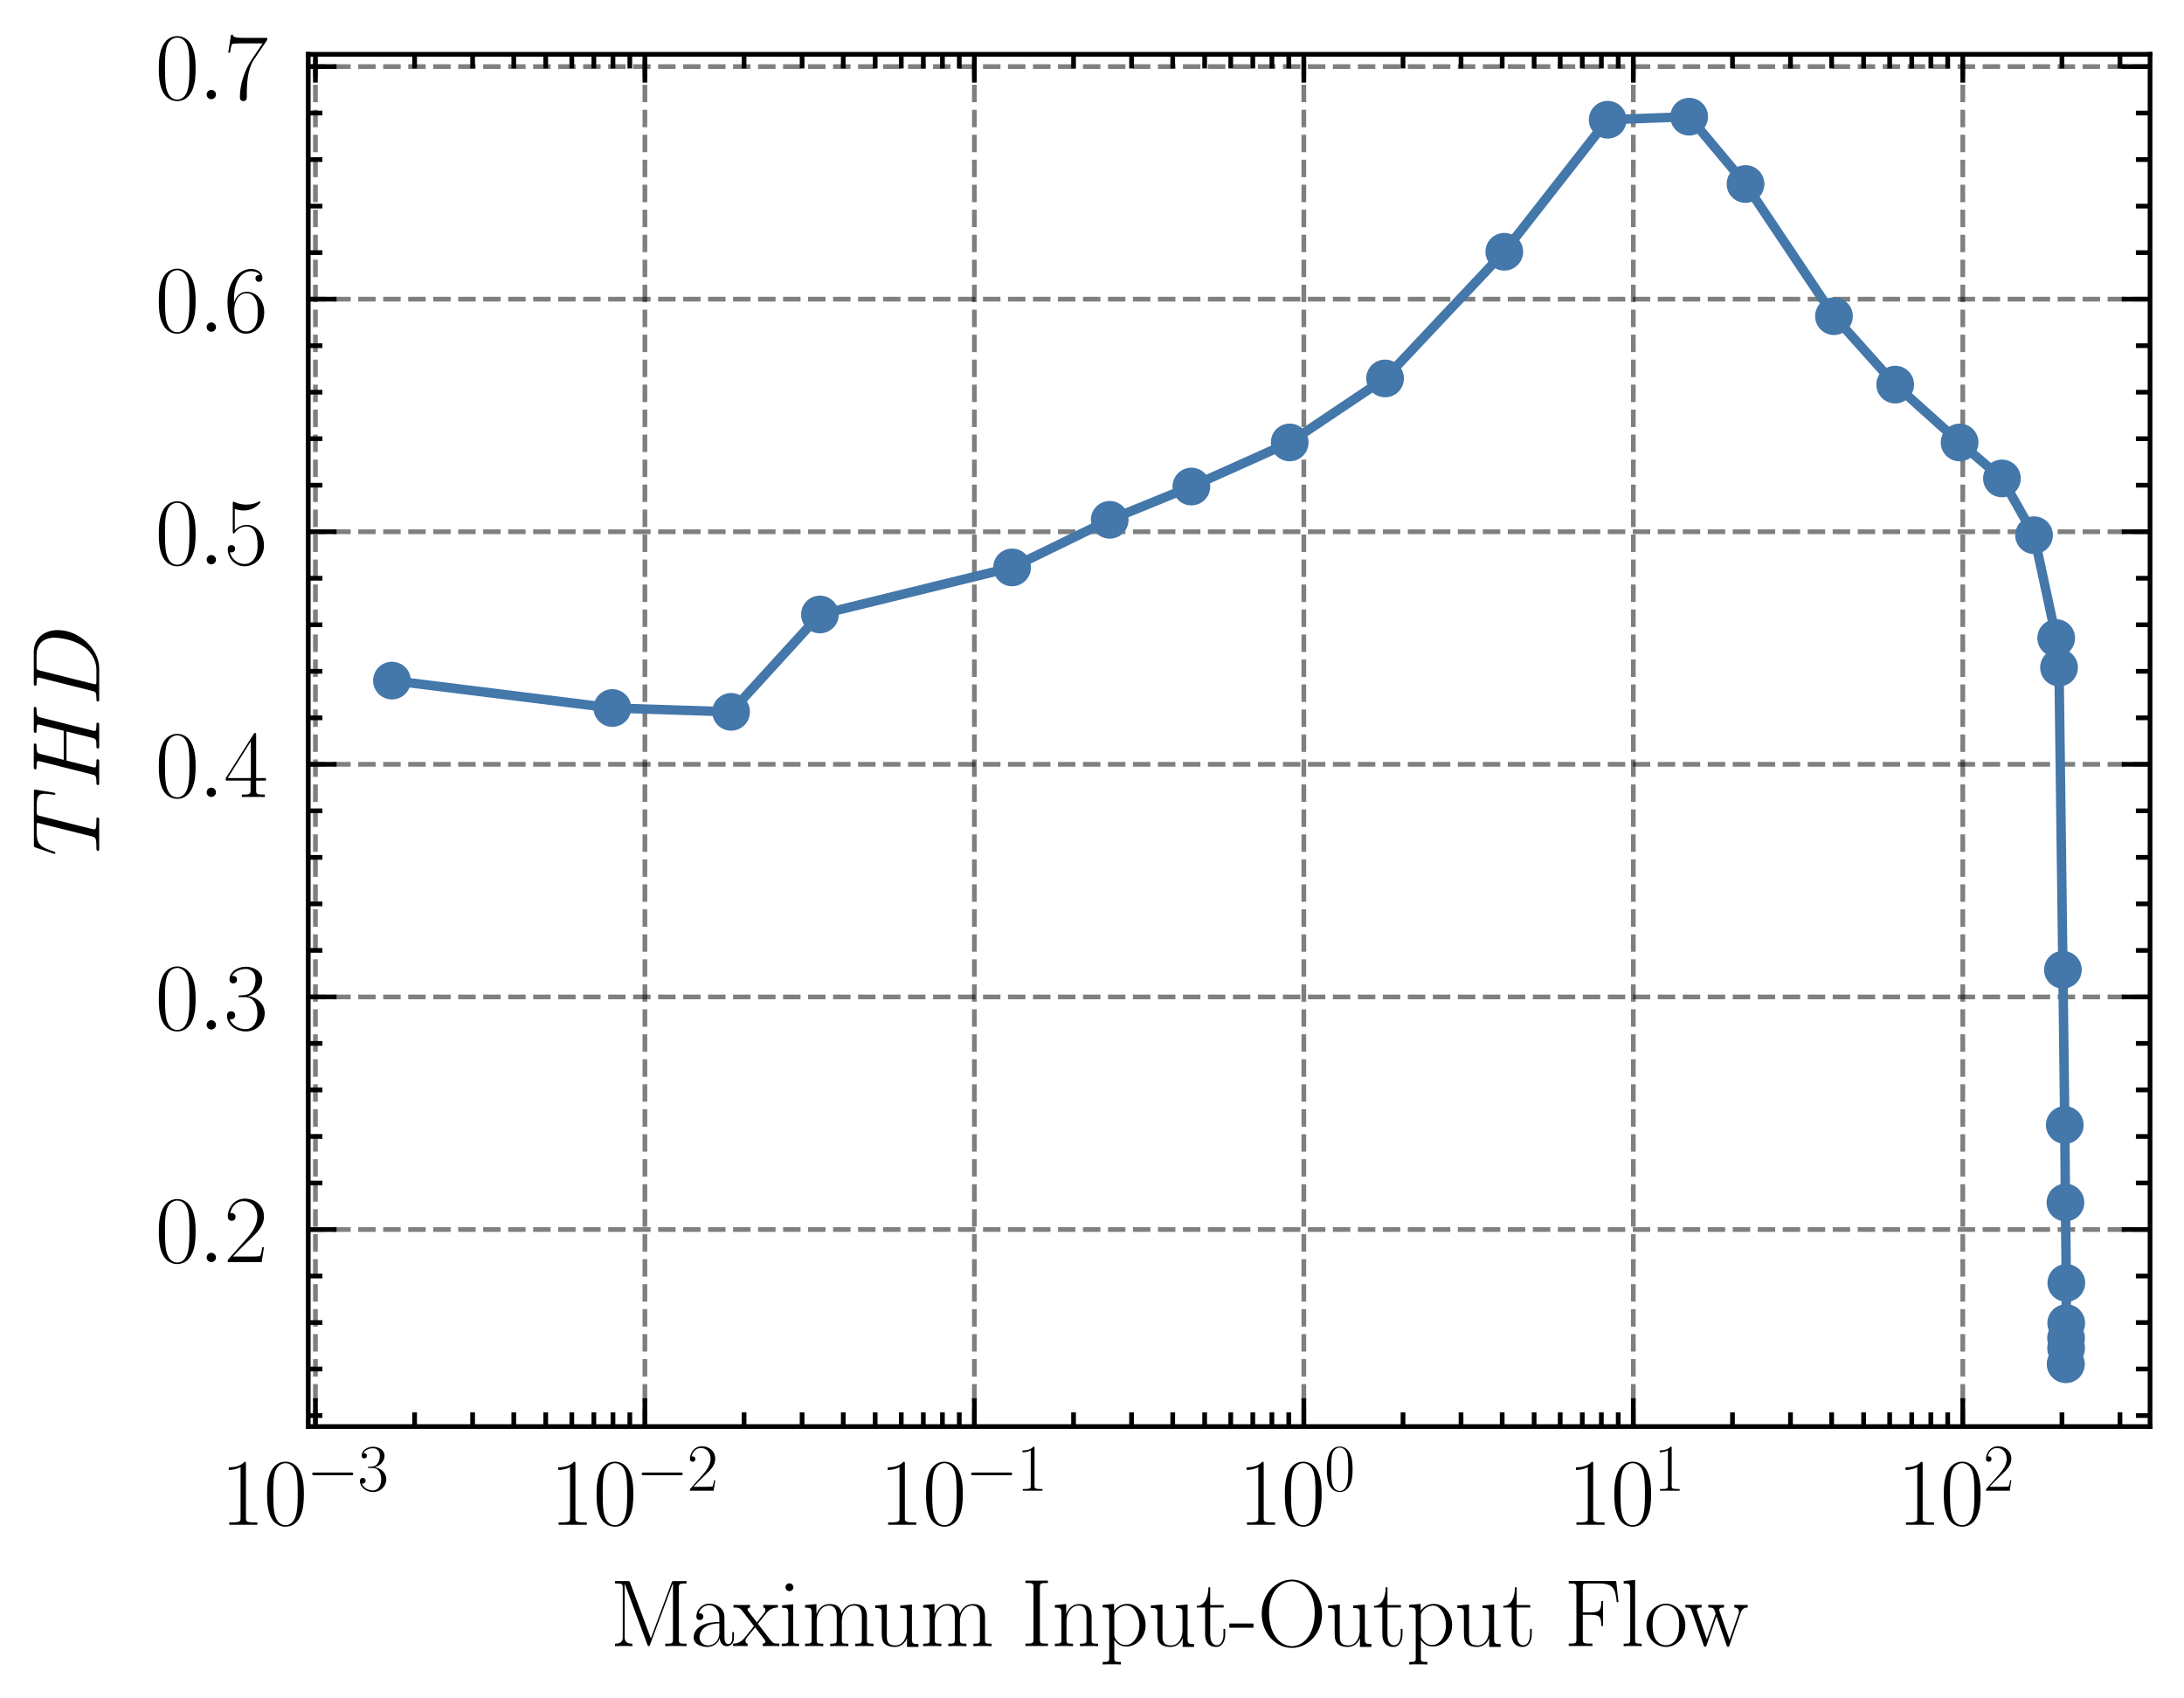 <?xml version="1.0" encoding="utf-8" standalone="no"?>
<!DOCTYPE svg PUBLIC "-//W3C//DTD SVG 1.1//EN"
  "http://www.w3.org/Graphics/SVG/1.1/DTD/svg11.dtd">
<svg xmlns:xlink="http://www.w3.org/1999/xlink" width="231.586pt" height="180.102pt" viewBox="0 0 231.586 180.102" xmlns="http://www.w3.org/2000/svg" version="1.1">
 <defs>
  <style type="text/css">*{stroke-linejoin: round; stroke-linecap: butt}</style>
 </defs>
 <g id="figure_1">
  <g id="patch_1">
   <path d="M 0 180.102 
L 231.586 180.102 
L 231.586 0 
L 0 0 
L 0 180.102 
z
" style="fill: none"/>
  </g>
  <g id="axes_1">
   <g id="patch_2">
    <path d="M 32.686 151.291 
L 227.986 151.291 
L 227.986 5.761 
L 32.686 5.761 
L 32.686 151.291 
z
" style="fill: none"/>
   </g>
   <g id="matplotlib.axis_1">
    <g id="xtick_1">
     <g id="line2d_1">
      <path d="M 33.447 151.291 
L 33.447 5.761 
" clip-path="url(#p5bdb741d16)" style="fill: none; stroke-dasharray: 1.85,0.8; stroke-dashoffset: 0; stroke: #000000; stroke-opacity: 0.5; stroke-width: 0.5"/>
     </g>
     <g id="line2d_2">
      <defs>
       <path id="m9ae478af93" d="M 0 0 
L 0 -3 
" style="stroke: #000000; stroke-width: 0.5"/>
      </defs>
      <g>
       <use xlink:href="#m9ae478af93" x="33.447" y="151.291" style="stroke: #000000; stroke-width: 0.5"/>
      </g>
     </g>
     <g id="line2d_3">
      <defs>
       <path id="m88ee9a6454" d="M 0 0 
L 0 3 
" style="stroke: #000000; stroke-width: 0.5"/>
      </defs>
      <g>
       <use xlink:href="#m88ee9a6454" x="33.447" y="5.761" style="stroke: #000000; stroke-width: 0.5"/>
      </g>
     </g>
     <g id="text_1">
      <!-- $\mathdefault{10^{-3}}$ -->
      <g transform="translate(23.367 161.709) scale(0.1 -0.1)">
       <defs>
        <path id="CMR17-31" d="M 1702 4058 
C 1702 4192 1696 4192 1606 4192 
C 1357 3916 979 3827 621 3827 
C 602 3827 570 3827 563 3808 
C 557 3795 557 3782 557 3648 
C 755 3648 1088 3686 1344 3839 
L 1344 461 
C 1344 236 1331 160 781 160 
L 589 160 
L 589 0 
C 896 0 1216 0 1523 0 
C 1830 0 2150 0 2458 0 
L 2458 160 
L 2266 160 
C 1715 160 1702 230 1702 458 
L 1702 4058 
z
" transform="scale(0.016)"/>
        <path id="CMR17-30" d="M 2688 2025 
C 2688 2416 2682 3080 2413 3591 
C 2176 4039 1798 4198 1466 4198 
C 1158 4198 768 4058 525 3597 
C 269 3118 243 2524 243 2025 
C 243 1661 250 1106 448 619 
C 723 -39 1216 -128 1466 -128 
C 1760 -128 2208 -7 2470 600 
C 2662 1042 2688 1559 2688 2025 
z
M 1466 -26 
C 1056 -26 813 325 723 812 
C 653 1188 653 1738 653 2096 
C 653 2588 653 2997 736 3387 
C 858 3929 1216 4096 1466 4096 
C 1728 4096 2067 3923 2189 3400 
C 2272 3036 2278 2607 2278 2096 
C 2278 1680 2278 1169 2202 792 
C 2067 95 1690 -26 1466 -26 
z
" transform="scale(0.016)"/>
        <path id="CMSY10-0" d="M 4218 1472 
C 4326 1472 4442 1472 4442 1600 
C 4442 1728 4326 1728 4218 1728 
L 755 1728 
C 646 1728 531 1728 531 1600 
C 531 1472 646 1472 755 1472 
L 4218 1472 
z
" transform="scale(0.016)"/>
        <path id="CMR17-33" d="M 1414 2157 
C 1984 2157 2234 1662 2234 1090 
C 2234 320 1824 25 1453 25 
C 1114 25 563 194 390 693 
C 422 680 454 680 486 680 
C 640 680 755 782 755 948 
C 755 1133 614 1216 486 1216 
C 378 1216 211 1165 211 926 
C 211 335 787 -128 1466 -128 
C 2176 -128 2720 430 2720 1085 
C 2720 1707 2208 2157 1600 2227 
C 2086 2328 2554 2756 2554 3329 
C 2554 3820 2048 4179 1472 4179 
C 890 4179 378 3829 378 3329 
C 378 3110 544 3072 627 3072 
C 762 3072 877 3155 877 3321 
C 877 3486 762 3569 627 3569 
C 602 3569 570 3569 544 3557 
C 730 3959 1235 4032 1459 4032 
C 1683 4032 2106 3925 2106 3320 
C 2106 3143 2080 2828 1862 2550 
C 1670 2304 1453 2304 1242 2284 
C 1210 2284 1062 2269 1037 2269 
C 992 2263 966 2257 966 2208 
C 966 2163 973 2157 1101 2157 
L 1414 2157 
z
" transform="scale(0.016)"/>
       </defs>
       <use xlink:href="#CMR17-31" transform="scale(0.996)"/>
       <use xlink:href="#CMR17-30" transform="translate(45.69 0) scale(0.996)"/>
       <use xlink:href="#CMSY10-0" transform="translate(91.381 36.154) scale(0.697)"/>
       <use xlink:href="#CMR17-33" transform="translate(145.622 36.154) scale(0.697)"/>
      </g>
     </g>
    </g>
    <g id="xtick_2">
     <g id="line2d_4">
      <path d="M 68.383 151.291 
L 68.383 5.761 
" clip-path="url(#p5bdb741d16)" style="fill: none; stroke-dasharray: 1.85,0.8; stroke-dashoffset: 0; stroke: #000000; stroke-opacity: 0.5; stroke-width: 0.5"/>
     </g>
     <g id="line2d_5">
      <g>
       <use xlink:href="#m9ae478af93" x="68.383" y="151.291" style="stroke: #000000; stroke-width: 0.5"/>
      </g>
     </g>
     <g id="line2d_6">
      <g>
       <use xlink:href="#m88ee9a6454" x="68.383" y="5.761" style="stroke: #000000; stroke-width: 0.5"/>
      </g>
     </g>
     <g id="text_2">
      <!-- $\mathdefault{10^{-2}}$ -->
      <g transform="translate(58.303 161.709) scale(0.1 -0.1)">
       <defs>
        <path id="CMR17-32" d="M 2669 989 
L 2554 989 
C 2490 536 2438 459 2413 420 
C 2381 369 1920 369 1830 369 
L 602 369 
C 832 619 1280 1072 1824 1597 
C 2214 1967 2669 2402 2669 3035 
C 2669 3790 2067 4224 1395 4224 
C 691 4224 262 3604 262 3030 
C 262 2780 448 2748 525 2748 
C 589 2748 781 2787 781 3010 
C 781 3207 614 3264 525 3264 
C 486 3264 448 3258 422 3245 
C 544 3790 915 4058 1306 4058 
C 1862 4058 2227 3617 2227 3035 
C 2227 2479 1901 2000 1536 1584 
L 262 146 
L 262 0 
L 2515 0 
L 2669 989 
z
" transform="scale(0.016)"/>
       </defs>
       <use xlink:href="#CMR17-31" transform="scale(0.996)"/>
       <use xlink:href="#CMR17-30" transform="translate(45.69 0) scale(0.996)"/>
       <use xlink:href="#CMSY10-0" transform="translate(91.381 36.154) scale(0.697)"/>
       <use xlink:href="#CMR17-32" transform="translate(145.622 36.154) scale(0.697)"/>
      </g>
     </g>
    </g>
    <g id="xtick_3">
     <g id="line2d_7">
      <path d="M 103.319 151.291 
L 103.319 5.761 
" clip-path="url(#p5bdb741d16)" style="fill: none; stroke-dasharray: 1.85,0.8; stroke-dashoffset: 0; stroke: #000000; stroke-opacity: 0.5; stroke-width: 0.5"/>
     </g>
     <g id="line2d_8">
      <g>
       <use xlink:href="#m9ae478af93" x="103.319" y="151.291" style="stroke: #000000; stroke-width: 0.5"/>
      </g>
     </g>
     <g id="line2d_9">
      <g>
       <use xlink:href="#m88ee9a6454" x="103.319" y="5.761" style="stroke: #000000; stroke-width: 0.5"/>
      </g>
     </g>
     <g id="text_3">
      <!-- $\mathdefault{10^{-1}}$ -->
      <g transform="translate(93.239 161.709) scale(0.1 -0.1)">
       <use xlink:href="#CMR17-31" transform="scale(0.996)"/>
       <use xlink:href="#CMR17-30" transform="translate(45.69 0) scale(0.996)"/>
       <use xlink:href="#CMSY10-0" transform="translate(91.381 36.154) scale(0.697)"/>
       <use xlink:href="#CMR17-31" transform="translate(145.622 36.154) scale(0.697)"/>
      </g>
     </g>
    </g>
    <g id="xtick_4">
     <g id="line2d_10">
      <path d="M 138.255 151.291 
L 138.255 5.761 
" clip-path="url(#p5bdb741d16)" style="fill: none; stroke-dasharray: 1.85,0.8; stroke-dashoffset: 0; stroke: #000000; stroke-opacity: 0.5; stroke-width: 0.5"/>
     </g>
     <g id="line2d_11">
      <g>
       <use xlink:href="#m9ae478af93" x="138.255" y="151.291" style="stroke: #000000; stroke-width: 0.5"/>
      </g>
     </g>
     <g id="line2d_12">
      <g>
       <use xlink:href="#m88ee9a6454" x="138.255" y="5.761" style="stroke: #000000; stroke-width: 0.5"/>
      </g>
     </g>
     <g id="text_4">
      <!-- $\mathdefault{10^{0}}$ -->
      <g transform="translate(131.288 161.709) scale(0.1 -0.1)">
       <use xlink:href="#CMR17-31" transform="scale(0.996)"/>
       <use xlink:href="#CMR17-30" transform="translate(45.69 0) scale(0.996)"/>
       <use xlink:href="#CMR17-30" transform="translate(91.381 36.154) scale(0.697)"/>
      </g>
     </g>
    </g>
    <g id="xtick_5">
     <g id="line2d_13">
      <path d="M 173.192 151.291 
L 173.192 5.761 
" clip-path="url(#p5bdb741d16)" style="fill: none; stroke-dasharray: 1.85,0.8; stroke-dashoffset: 0; stroke: #000000; stroke-opacity: 0.5; stroke-width: 0.5"/>
     </g>
     <g id="line2d_14">
      <g>
       <use xlink:href="#m9ae478af93" x="173.192" y="151.291" style="stroke: #000000; stroke-width: 0.5"/>
      </g>
     </g>
     <g id="line2d_15">
      <g>
       <use xlink:href="#m88ee9a6454" x="173.192" y="5.761" style="stroke: #000000; stroke-width: 0.5"/>
      </g>
     </g>
     <g id="text_5">
      <!-- $\mathdefault{10^{1}}$ -->
      <g transform="translate(166.225 161.709) scale(0.1 -0.1)">
       <use xlink:href="#CMR17-31" transform="scale(0.996)"/>
       <use xlink:href="#CMR17-30" transform="translate(45.69 0) scale(0.996)"/>
       <use xlink:href="#CMR17-31" transform="translate(91.381 36.154) scale(0.697)"/>
      </g>
     </g>
    </g>
    <g id="xtick_6">
     <g id="line2d_16">
      <path d="M 208.128 151.291 
L 208.128 5.761 
" clip-path="url(#p5bdb741d16)" style="fill: none; stroke-dasharray: 1.85,0.8; stroke-dashoffset: 0; stroke: #000000; stroke-opacity: 0.5; stroke-width: 0.5"/>
     </g>
     <g id="line2d_17">
      <g>
       <use xlink:href="#m9ae478af93" x="208.128" y="151.291" style="stroke: #000000; stroke-width: 0.5"/>
      </g>
     </g>
     <g id="line2d_18">
      <g>
       <use xlink:href="#m88ee9a6454" x="208.128" y="5.761" style="stroke: #000000; stroke-width: 0.5"/>
      </g>
     </g>
     <g id="text_6">
      <!-- $\mathdefault{10^{2}}$ -->
      <g transform="translate(201.161 161.709) scale(0.1 -0.1)">
       <use xlink:href="#CMR17-31" transform="scale(0.996)"/>
       <use xlink:href="#CMR17-30" transform="translate(45.69 0) scale(0.996)"/>
       <use xlink:href="#CMR17-32" transform="translate(91.381 36.154) scale(0.697)"/>
      </g>
     </g>
    </g>
    <g id="xtick_7">
     <g id="line2d_19">
      <defs>
       <path id="m8f9607f4d1" d="M 0 0 
L 0 -1.5 
" style="stroke: #000000; stroke-width: 0.5"/>
      </defs>
      <g>
       <use xlink:href="#m8f9607f4d1" x="43.964" y="151.291" style="stroke: #000000; stroke-width: 0.5"/>
      </g>
     </g>
     <g id="line2d_20">
      <defs>
       <path id="m7e36dec43c" d="M 0 0 
L 0 1.5 
" style="stroke: #000000; stroke-width: 0.5"/>
      </defs>
      <g>
       <use xlink:href="#m7e36dec43c" x="43.964" y="5.761" style="stroke: #000000; stroke-width: 0.5"/>
      </g>
     </g>
    </g>
    <g id="xtick_8">
     <g id="line2d_21">
      <g>
       <use xlink:href="#m8f9607f4d1" x="50.116" y="151.291" style="stroke: #000000; stroke-width: 0.5"/>
      </g>
     </g>
     <g id="line2d_22">
      <g>
       <use xlink:href="#m7e36dec43c" x="50.116" y="5.761" style="stroke: #000000; stroke-width: 0.5"/>
      </g>
     </g>
    </g>
    <g id="xtick_9">
     <g id="line2d_23">
      <g>
       <use xlink:href="#m8f9607f4d1" x="54.481" y="151.291" style="stroke: #000000; stroke-width: 0.5"/>
      </g>
     </g>
     <g id="line2d_24">
      <g>
       <use xlink:href="#m7e36dec43c" x="54.481" y="5.761" style="stroke: #000000; stroke-width: 0.5"/>
      </g>
     </g>
    </g>
    <g id="xtick_10">
     <g id="line2d_25">
      <g>
       <use xlink:href="#m8f9607f4d1" x="57.866" y="151.291" style="stroke: #000000; stroke-width: 0.5"/>
      </g>
     </g>
     <g id="line2d_26">
      <g>
       <use xlink:href="#m7e36dec43c" x="57.866" y="5.761" style="stroke: #000000; stroke-width: 0.5"/>
      </g>
     </g>
    </g>
    <g id="xtick_11">
     <g id="line2d_27">
      <g>
       <use xlink:href="#m8f9607f4d1" x="60.633" y="151.291" style="stroke: #000000; stroke-width: 0.5"/>
      </g>
     </g>
     <g id="line2d_28">
      <g>
       <use xlink:href="#m7e36dec43c" x="60.633" y="5.761" style="stroke: #000000; stroke-width: 0.5"/>
      </g>
     </g>
    </g>
    <g id="xtick_12">
     <g id="line2d_29">
      <g>
       <use xlink:href="#m8f9607f4d1" x="62.972" y="151.291" style="stroke: #000000; stroke-width: 0.5"/>
      </g>
     </g>
     <g id="line2d_30">
      <g>
       <use xlink:href="#m7e36dec43c" x="62.972" y="5.761" style="stroke: #000000; stroke-width: 0.5"/>
      </g>
     </g>
    </g>
    <g id="xtick_13">
     <g id="line2d_31">
      <g>
       <use xlink:href="#m8f9607f4d1" x="64.998" y="151.291" style="stroke: #000000; stroke-width: 0.5"/>
      </g>
     </g>
     <g id="line2d_32">
      <g>
       <use xlink:href="#m7e36dec43c" x="64.998" y="5.761" style="stroke: #000000; stroke-width: 0.5"/>
      </g>
     </g>
    </g>
    <g id="xtick_14">
     <g id="line2d_33">
      <g>
       <use xlink:href="#m8f9607f4d1" x="66.785" y="151.291" style="stroke: #000000; stroke-width: 0.5"/>
      </g>
     </g>
     <g id="line2d_34">
      <g>
       <use xlink:href="#m7e36dec43c" x="66.785" y="5.761" style="stroke: #000000; stroke-width: 0.5"/>
      </g>
     </g>
    </g>
    <g id="xtick_15">
     <g id="line2d_35">
      <g>
       <use xlink:href="#m8f9607f4d1" x="78.9" y="151.291" style="stroke: #000000; stroke-width: 0.5"/>
      </g>
     </g>
     <g id="line2d_36">
      <g>
       <use xlink:href="#m7e36dec43c" x="78.9" y="5.761" style="stroke: #000000; stroke-width: 0.5"/>
      </g>
     </g>
    </g>
    <g id="xtick_16">
     <g id="line2d_37">
      <g>
       <use xlink:href="#m8f9607f4d1" x="85.052" y="151.291" style="stroke: #000000; stroke-width: 0.5"/>
      </g>
     </g>
     <g id="line2d_38">
      <g>
       <use xlink:href="#m7e36dec43c" x="85.052" y="5.761" style="stroke: #000000; stroke-width: 0.5"/>
      </g>
     </g>
    </g>
    <g id="xtick_17">
     <g id="line2d_39">
      <g>
       <use xlink:href="#m8f9607f4d1" x="89.417" y="151.291" style="stroke: #000000; stroke-width: 0.5"/>
      </g>
     </g>
     <g id="line2d_40">
      <g>
       <use xlink:href="#m7e36dec43c" x="89.417" y="5.761" style="stroke: #000000; stroke-width: 0.5"/>
      </g>
     </g>
    </g>
    <g id="xtick_18">
     <g id="line2d_41">
      <g>
       <use xlink:href="#m8f9607f4d1" x="92.802" y="151.291" style="stroke: #000000; stroke-width: 0.5"/>
      </g>
     </g>
     <g id="line2d_42">
      <g>
       <use xlink:href="#m7e36dec43c" x="92.802" y="5.761" style="stroke: #000000; stroke-width: 0.5"/>
      </g>
     </g>
    </g>
    <g id="xtick_19">
     <g id="line2d_43">
      <g>
       <use xlink:href="#m8f9607f4d1" x="95.569" y="151.291" style="stroke: #000000; stroke-width: 0.5"/>
      </g>
     </g>
     <g id="line2d_44">
      <g>
       <use xlink:href="#m7e36dec43c" x="95.569" y="5.761" style="stroke: #000000; stroke-width: 0.5"/>
      </g>
     </g>
    </g>
    <g id="xtick_20">
     <g id="line2d_45">
      <g>
       <use xlink:href="#m8f9607f4d1" x="97.908" y="151.291" style="stroke: #000000; stroke-width: 0.5"/>
      </g>
     </g>
     <g id="line2d_46">
      <g>
       <use xlink:href="#m7e36dec43c" x="97.908" y="5.761" style="stroke: #000000; stroke-width: 0.5"/>
      </g>
     </g>
    </g>
    <g id="xtick_21">
     <g id="line2d_47">
      <g>
       <use xlink:href="#m8f9607f4d1" x="99.934" y="151.291" style="stroke: #000000; stroke-width: 0.5"/>
      </g>
     </g>
     <g id="line2d_48">
      <g>
       <use xlink:href="#m7e36dec43c" x="99.934" y="5.761" style="stroke: #000000; stroke-width: 0.5"/>
      </g>
     </g>
    </g>
    <g id="xtick_22">
     <g id="line2d_49">
      <g>
       <use xlink:href="#m8f9607f4d1" x="101.721" y="151.291" style="stroke: #000000; stroke-width: 0.5"/>
      </g>
     </g>
     <g id="line2d_50">
      <g>
       <use xlink:href="#m7e36dec43c" x="101.721" y="5.761" style="stroke: #000000; stroke-width: 0.5"/>
      </g>
     </g>
    </g>
    <g id="xtick_23">
     <g id="line2d_51">
      <g>
       <use xlink:href="#m8f9607f4d1" x="113.836" y="151.291" style="stroke: #000000; stroke-width: 0.5"/>
      </g>
     </g>
     <g id="line2d_52">
      <g>
       <use xlink:href="#m7e36dec43c" x="113.836" y="5.761" style="stroke: #000000; stroke-width: 0.5"/>
      </g>
     </g>
    </g>
    <g id="xtick_24">
     <g id="line2d_53">
      <g>
       <use xlink:href="#m8f9607f4d1" x="119.988" y="151.291" style="stroke: #000000; stroke-width: 0.5"/>
      </g>
     </g>
     <g id="line2d_54">
      <g>
       <use xlink:href="#m7e36dec43c" x="119.988" y="5.761" style="stroke: #000000; stroke-width: 0.5"/>
      </g>
     </g>
    </g>
    <g id="xtick_25">
     <g id="line2d_55">
      <g>
       <use xlink:href="#m8f9607f4d1" x="124.353" y="151.291" style="stroke: #000000; stroke-width: 0.5"/>
      </g>
     </g>
     <g id="line2d_56">
      <g>
       <use xlink:href="#m7e36dec43c" x="124.353" y="5.761" style="stroke: #000000; stroke-width: 0.5"/>
      </g>
     </g>
    </g>
    <g id="xtick_26">
     <g id="line2d_57">
      <g>
       <use xlink:href="#m8f9607f4d1" x="127.739" y="151.291" style="stroke: #000000; stroke-width: 0.5"/>
      </g>
     </g>
     <g id="line2d_58">
      <g>
       <use xlink:href="#m7e36dec43c" x="127.739" y="5.761" style="stroke: #000000; stroke-width: 0.5"/>
      </g>
     </g>
    </g>
    <g id="xtick_27">
     <g id="line2d_59">
      <g>
       <use xlink:href="#m8f9607f4d1" x="130.505" y="151.291" style="stroke: #000000; stroke-width: 0.5"/>
      </g>
     </g>
     <g id="line2d_60">
      <g>
       <use xlink:href="#m7e36dec43c" x="130.505" y="5.761" style="stroke: #000000; stroke-width: 0.5"/>
      </g>
     </g>
    </g>
    <g id="xtick_28">
     <g id="line2d_61">
      <g>
       <use xlink:href="#m8f9607f4d1" x="132.844" y="151.291" style="stroke: #000000; stroke-width: 0.5"/>
      </g>
     </g>
     <g id="line2d_62">
      <g>
       <use xlink:href="#m7e36dec43c" x="132.844" y="5.761" style="stroke: #000000; stroke-width: 0.5"/>
      </g>
     </g>
    </g>
    <g id="xtick_29">
     <g id="line2d_63">
      <g>
       <use xlink:href="#m8f9607f4d1" x="134.87" y="151.291" style="stroke: #000000; stroke-width: 0.5"/>
      </g>
     </g>
     <g id="line2d_64">
      <g>
       <use xlink:href="#m7e36dec43c" x="134.87" y="5.761" style="stroke: #000000; stroke-width: 0.5"/>
      </g>
     </g>
    </g>
    <g id="xtick_30">
     <g id="line2d_65">
      <g>
       <use xlink:href="#m8f9607f4d1" x="136.657" y="151.291" style="stroke: #000000; stroke-width: 0.5"/>
      </g>
     </g>
     <g id="line2d_66">
      <g>
       <use xlink:href="#m7e36dec43c" x="136.657" y="5.761" style="stroke: #000000; stroke-width: 0.5"/>
      </g>
     </g>
    </g>
    <g id="xtick_31">
     <g id="line2d_67">
      <g>
       <use xlink:href="#m8f9607f4d1" x="148.772" y="151.291" style="stroke: #000000; stroke-width: 0.5"/>
      </g>
     </g>
     <g id="line2d_68">
      <g>
       <use xlink:href="#m7e36dec43c" x="148.772" y="5.761" style="stroke: #000000; stroke-width: 0.5"/>
      </g>
     </g>
    </g>
    <g id="xtick_32">
     <g id="line2d_69">
      <g>
       <use xlink:href="#m8f9607f4d1" x="154.924" y="151.291" style="stroke: #000000; stroke-width: 0.5"/>
      </g>
     </g>
     <g id="line2d_70">
      <g>
       <use xlink:href="#m7e36dec43c" x="154.924" y="5.761" style="stroke: #000000; stroke-width: 0.5"/>
      </g>
     </g>
    </g>
    <g id="xtick_33">
     <g id="line2d_71">
      <g>
       <use xlink:href="#m8f9607f4d1" x="159.289" y="151.291" style="stroke: #000000; stroke-width: 0.5"/>
      </g>
     </g>
     <g id="line2d_72">
      <g>
       <use xlink:href="#m7e36dec43c" x="159.289" y="5.761" style="stroke: #000000; stroke-width: 0.5"/>
      </g>
     </g>
    </g>
    <g id="xtick_34">
     <g id="line2d_73">
      <g>
       <use xlink:href="#m8f9607f4d1" x="162.675" y="151.291" style="stroke: #000000; stroke-width: 0.5"/>
      </g>
     </g>
     <g id="line2d_74">
      <g>
       <use xlink:href="#m7e36dec43c" x="162.675" y="5.761" style="stroke: #000000; stroke-width: 0.5"/>
      </g>
     </g>
    </g>
    <g id="xtick_35">
     <g id="line2d_75">
      <g>
       <use xlink:href="#m8f9607f4d1" x="165.441" y="151.291" style="stroke: #000000; stroke-width: 0.5"/>
      </g>
     </g>
     <g id="line2d_76">
      <g>
       <use xlink:href="#m7e36dec43c" x="165.441" y="5.761" style="stroke: #000000; stroke-width: 0.5"/>
      </g>
     </g>
    </g>
    <g id="xtick_36">
     <g id="line2d_77">
      <g>
       <use xlink:href="#m8f9607f4d1" x="167.78" y="151.291" style="stroke: #000000; stroke-width: 0.5"/>
      </g>
     </g>
     <g id="line2d_78">
      <g>
       <use xlink:href="#m7e36dec43c" x="167.78" y="5.761" style="stroke: #000000; stroke-width: 0.5"/>
      </g>
     </g>
    </g>
    <g id="xtick_37">
     <g id="line2d_79">
      <g>
       <use xlink:href="#m8f9607f4d1" x="169.806" y="151.291" style="stroke: #000000; stroke-width: 0.5"/>
      </g>
     </g>
     <g id="line2d_80">
      <g>
       <use xlink:href="#m7e36dec43c" x="169.806" y="5.761" style="stroke: #000000; stroke-width: 0.5"/>
      </g>
     </g>
    </g>
    <g id="xtick_38">
     <g id="line2d_81">
      <g>
       <use xlink:href="#m8f9607f4d1" x="171.593" y="151.291" style="stroke: #000000; stroke-width: 0.5"/>
      </g>
     </g>
     <g id="line2d_82">
      <g>
       <use xlink:href="#m7e36dec43c" x="171.593" y="5.761" style="stroke: #000000; stroke-width: 0.5"/>
      </g>
     </g>
    </g>
    <g id="xtick_39">
     <g id="line2d_83">
      <g>
       <use xlink:href="#m8f9607f4d1" x="183.708" y="151.291" style="stroke: #000000; stroke-width: 0.5"/>
      </g>
     </g>
     <g id="line2d_84">
      <g>
       <use xlink:href="#m7e36dec43c" x="183.708" y="5.761" style="stroke: #000000; stroke-width: 0.5"/>
      </g>
     </g>
    </g>
    <g id="xtick_40">
     <g id="line2d_85">
      <g>
       <use xlink:href="#m8f9607f4d1" x="189.86" y="151.291" style="stroke: #000000; stroke-width: 0.5"/>
      </g>
     </g>
     <g id="line2d_86">
      <g>
       <use xlink:href="#m7e36dec43c" x="189.86" y="5.761" style="stroke: #000000; stroke-width: 0.5"/>
      </g>
     </g>
    </g>
    <g id="xtick_41">
     <g id="line2d_87">
      <g>
       <use xlink:href="#m8f9607f4d1" x="194.225" y="151.291" style="stroke: #000000; stroke-width: 0.5"/>
      </g>
     </g>
     <g id="line2d_88">
      <g>
       <use xlink:href="#m7e36dec43c" x="194.225" y="5.761" style="stroke: #000000; stroke-width: 0.5"/>
      </g>
     </g>
    </g>
    <g id="xtick_42">
     <g id="line2d_89">
      <g>
       <use xlink:href="#m8f9607f4d1" x="197.611" y="151.291" style="stroke: #000000; stroke-width: 0.5"/>
      </g>
     </g>
     <g id="line2d_90">
      <g>
       <use xlink:href="#m7e36dec43c" x="197.611" y="5.761" style="stroke: #000000; stroke-width: 0.5"/>
      </g>
     </g>
    </g>
    <g id="xtick_43">
     <g id="line2d_91">
      <g>
       <use xlink:href="#m8f9607f4d1" x="200.377" y="151.291" style="stroke: #000000; stroke-width: 0.5"/>
      </g>
     </g>
     <g id="line2d_92">
      <g>
       <use xlink:href="#m7e36dec43c" x="200.377" y="5.761" style="stroke: #000000; stroke-width: 0.5"/>
      </g>
     </g>
    </g>
    <g id="xtick_44">
     <g id="line2d_93">
      <g>
       <use xlink:href="#m8f9607f4d1" x="202.716" y="151.291" style="stroke: #000000; stroke-width: 0.5"/>
      </g>
     </g>
     <g id="line2d_94">
      <g>
       <use xlink:href="#m7e36dec43c" x="202.716" y="5.761" style="stroke: #000000; stroke-width: 0.5"/>
      </g>
     </g>
    </g>
    <g id="xtick_45">
     <g id="line2d_95">
      <g>
       <use xlink:href="#m8f9607f4d1" x="204.742" y="151.291" style="stroke: #000000; stroke-width: 0.5"/>
      </g>
     </g>
     <g id="line2d_96">
      <g>
       <use xlink:href="#m7e36dec43c" x="204.742" y="5.761" style="stroke: #000000; stroke-width: 0.5"/>
      </g>
     </g>
    </g>
    <g id="xtick_46">
     <g id="line2d_97">
      <g>
       <use xlink:href="#m8f9607f4d1" x="206.529" y="151.291" style="stroke: #000000; stroke-width: 0.5"/>
      </g>
     </g>
     <g id="line2d_98">
      <g>
       <use xlink:href="#m7e36dec43c" x="206.529" y="5.761" style="stroke: #000000; stroke-width: 0.5"/>
      </g>
     </g>
    </g>
    <g id="xtick_47">
     <g id="line2d_99">
      <g>
       <use xlink:href="#m8f9607f4d1" x="218.645" y="151.291" style="stroke: #000000; stroke-width: 0.5"/>
      </g>
     </g>
     <g id="line2d_100">
      <g>
       <use xlink:href="#m7e36dec43c" x="218.645" y="5.761" style="stroke: #000000; stroke-width: 0.5"/>
      </g>
     </g>
    </g>
    <g id="xtick_48">
     <g id="line2d_101">
      <g>
       <use xlink:href="#m8f9607f4d1" x="224.796" y="151.291" style="stroke: #000000; stroke-width: 0.5"/>
      </g>
     </g>
     <g id="line2d_102">
      <g>
       <use xlink:href="#m7e36dec43c" x="224.796" y="5.761" style="stroke: #000000; stroke-width: 0.5"/>
      </g>
     </g>
    </g>
    <g id="text_7">
     <!-- Maximum Input-Output Flow -->
     <g transform="translate(64.679 174.565) scale(0.1 -0.1)">
      <defs>
       <path id="CMR17-4d" d="M 1338 4224 
C 1299 4320 1293 4320 1158 4320 
L 339 4320 
L 339 4160 
C 781 4160 851 4160 851 3875 
L 851 610 
C 851 451 851 153 339 153 
L 339 -13 
C 486 0 755 0 915 0 
C 1075 0 1344 0 1491 -13 
L 1491 153 
C 979 153 979 451 979 610 
L 979 4135 
L 986 4135 
L 2490 89 
C 2515 25 2528 -13 2579 -13 
C 2630 -13 2643 25 2669 89 
L 4186 4166 
L 4192 4166 
L 4192 438 
C 4192 153 4122 153 3680 153 
L 3680 -13 
C 3853 0 4198 0 4384 0 
C 4570 0 4922 0 5094 -13 
L 5094 153 
C 4653 153 4582 153 4582 438 
L 4582 3875 
C 4582 4160 4653 4160 5094 4160 
L 5094 4320 
L 4282 4320 
C 4147 4320 4141 4314 4102 4218 
L 2720 502 
L 1338 4224 
z
" transform="scale(0.016)"/>
       <path id="CMR17-61" d="M 2304 1653 
C 2304 2072 2304 2294 2035 2543 
C 1798 2752 1523 2816 1306 2816 
C 800 2816 435 2407 435 1971 
C 435 1728 627 1728 666 1728 
C 749 1728 896 1778 896 1954 
C 896 2112 774 2181 666 2181 
C 640 2181 608 2174 589 2168 
C 723 2592 1069 2714 1293 2714 
C 1613 2714 1965 2429 1965 1885 
L 1965 1600 
C 1587 1600 1133 1549 774 1357 
C 371 1133 256 813 256 570 
C 256 77 832 -64 1171 -64 
C 1523 -64 1850 139 1990 511 
C 2003 233 2182 -18 2464 -18 
C 2598 -18 2938 70 2938 567 
L 2938 920 
L 2822 920 
L 2822 562 
C 2822 178 2650 128 2566 128 
C 2304 128 2304 458 2304 738 
L 2304 1653 
z
M 1965 870 
C 1965 317 1568 38 1216 38 
C 896 38 646 275 646 570 
C 646 761 730 1100 1101 1305 
C 1408 1478 1760 1504 1965 1504 
L 1965 870 
z
" transform="scale(0.016)"/>
       <path id="CMR17-78" d="M 1664 1477 
C 1856 1726 2074 2006 2253 2216 
C 2464 2458 2707 2560 2989 2560 
L 2989 2726 
C 2880 2726 2656 2726 2541 2726 
C 2368 2726 2170 2726 2022 2732 
L 2022 2566 
C 2112 2553 2163 2489 2163 2400 
C 2163 2285 2099 2215 2067 2171 
L 1594 1573 
L 1030 2306 
C 973 2376 973 2388 973 2420 
C 973 2497 1037 2560 1146 2560 
L 1146 2732 
C 992 2726 717 2726 557 2726 
C 384 2726 179 2726 38 2732 
L 38 2560 
C 384 2560 461 2534 614 2343 
L 1350 1395 
C 1363 1382 1395 1344 1395 1325 
C 1395 1299 838 619 768 530 
C 480 185 179 160 6 160 
L 6 0 
C 115 0 339 0 454 0 
C 582 0 864 0 979 -6 
L 979 160 
C 941 166 838 179 838 325 
C 838 440 890 510 947 586 
L 1478 1236 
L 2035 512 
C 2086 442 2163 346 2163 301 
C 2163 211 2086 160 1984 160 
L 1984 -6 
C 2138 0 2413 0 2573 0 
C 2746 0 2950 0 3091 -6 
L 3091 160 
C 2771 160 2675 172 2522 370 
L 1664 1477 
z
" transform="scale(0.016)"/>
       <path id="CMR17-69" d="M 992 3909 
C 992 4049 877 4170 730 4170 
C 589 4170 467 4056 467 3909 
C 467 3769 582 3648 730 3648 
C 870 3648 992 3763 992 3909 
z
M 243 2706 
L 243 2541 
C 602 2541 653 2502 653 2197 
L 653 427 
C 653 184 627 153 218 153 
L 218 -13 
C 371 0 646 0 806 0 
C 960 0 1222 0 1370 -13 
L 1370 153 
C 992 153 979 191 979 420 
L 979 2776 
L 243 2706 
z
" transform="scale(0.016)"/>
       <path id="CMR17-6d" d="M 4326 1933 
C 4326 2252 4269 2790 3507 2790 
C 3072 2790 2771 2496 2656 2151 
L 2650 2151 
C 2573 2676 2195 2790 1837 2790 
C 1331 2790 1069 2400 973 2144 
L 966 2144 
L 966 2790 
L 211 2720 
L 211 2554 
C 589 2554 646 2515 646 2208 
L 646 428 
C 646 184 621 153 211 153 
L 211 -13 
C 365 0 646 0 813 0 
C 979 0 1267 0 1421 -13 
L 1421 153 
C 1011 153 986 178 986 428 
L 986 1658 
C 986 2247 1344 2688 1792 2688 
C 2266 2688 2317 2266 2317 1958 
L 2317 428 
C 2317 184 2291 153 1882 153 
L 1882 -13 
C 2035 0 2317 0 2483 0 
C 2650 0 2938 0 3091 -13 
L 3091 153 
C 2682 153 2656 178 2656 428 
L 2656 1658 
C 2656 2247 3014 2688 3462 2688 
C 3936 2688 3987 2266 3987 1958 
L 3987 428 
C 3987 184 3962 153 3552 153 
L 3552 -13 
C 3706 0 3987 0 4154 0 
C 4320 0 4608 0 4762 -13 
L 4762 153 
C 4352 153 4326 178 4326 428 
L 4326 1933 
z
" transform="scale(0.016)"/>
       <path id="CMR17-75" d="M 1882 2693 
L 1882 2528 
C 2259 2528 2317 2489 2317 2186 
L 2317 1032 
C 2317 500 2029 38 1555 38 
C 1030 38 986 348 986 678 
L 986 2763 
L 211 2693 
L 211 2528 
C 467 2528 640 2528 646 2274 
L 646 1058 
C 646 633 646 361 813 183 
C 896 101 1056 -64 1517 -64 
C 2061 -64 2272 377 2323 506 
L 2330 506 
L 2330 -63 
L 3091 -63 
L 3091 128 
C 2714 128 2656 166 2656 473 
L 2656 2763 
L 1882 2693 
z
" transform="scale(0.016)"/>
       <path id="CMR17-49" d="M 1261 3905 
C 1261 4192 1338 4192 1798 4192 
L 1798 4352 
C 1594 4352 1267 4352 1050 4352 
C 832 4352 506 4352 301 4352 
L 301 4192 
C 762 4192 838 4192 838 3905 
L 838 447 
C 838 160 762 160 301 160 
L 301 0 
C 506 0 832 0 1050 0 
C 1267 0 1594 0 1798 0 
L 1798 160 
C 1338 160 1261 160 1261 447 
L 1261 3905 
z
" transform="scale(0.016)"/>
       <path id="CMR17-6e" d="M 2656 1933 
C 2656 2259 2592 2790 1837 2790 
C 1331 2790 1069 2400 973 2144 
L 966 2144 
L 966 2790 
L 211 2720 
L 211 2554 
C 589 2554 646 2515 646 2208 
L 646 428 
C 646 184 621 153 211 153 
L 211 -13 
C 365 0 646 0 813 0 
C 979 0 1267 0 1421 -13 
L 1421 153 
C 1011 153 986 178 986 428 
L 986 1658 
C 986 2247 1344 2688 1792 2688 
C 2266 2688 2317 2266 2317 1958 
L 2317 428 
C 2317 184 2291 153 1882 153 
L 1882 -13 
C 2035 0 2317 0 2483 0 
C 2650 0 2938 0 3091 -13 
L 3091 153 
C 2682 153 2656 178 2656 428 
L 2656 1933 
z
" transform="scale(0.016)"/>
       <path id="CMR17-70" d="M 1408 -1063 
C 998 -1063 973 -1037 973 -789 
L 973 402 
C 1158 134 1427 -38 1766 -38 
C 2406 -38 3053 523 3053 1388 
C 3053 2191 2496 2802 1837 2802 
C 1453 2802 1139 2592 960 2338 
L 960 2802 
L 198 2732 
L 198 2567 
C 576 2567 634 2528 634 2223 
L 634 -789 
C 634 -1031 608 -1063 198 -1063 
L 198 -1228 
C 352 -1216 634 -1216 800 -1216 
C 966 -1216 1254 -1216 1408 -1228 
L 1408 -1063 
z
M 973 2012 
C 973 2102 973 2235 1222 2471 
C 1254 2497 1472 2688 1792 2688 
C 2259 2688 2643 2108 2643 1382 
C 2643 656 2234 64 1728 64 
C 1498 64 1248 172 1056 472 
C 973 612 973 650 973 752 
L 973 2012 
z
" transform="scale(0.016)"/>
       <path id="CMR17-74" d="M 966 2560 
L 1862 2560 
L 1862 2725 
L 966 2725 
L 966 3904 
L 851 3904 
C 838 3245 614 2668 70 2668 
L 70 2560 
L 627 2560 
L 627 771 
C 627 650 627 -64 1370 -64 
C 1747 -64 1965 306 1965 777 
L 1965 1140 
L 1850 1140 
L 1850 783 
C 1850 344 1677 51 1408 51 
C 1222 51 966 178 966 758 
L 966 2560 
z
" transform="scale(0.016)"/>
       <path id="CMR17-2d" d="M 1632 1216 
L 1632 1496 
L 26 1496 
L 26 1216 
L 1632 1216 
z
" transform="scale(0.016)"/>
       <path id="CMR17-4f" d="M 4307 2135 
C 4307 3437 3366 4416 2304 4416 
C 1216 4416 294 3424 294 2135 
C 294 845 1229 -128 2298 -128 
C 3392 -128 4307 864 4307 2135 
z
M 2304 -13 
C 1574 -13 781 711 781 2217 
C 781 3716 1651 4301 2298 4301 
C 2976 4301 3821 3698 3821 2217 
C 3821 686 3008 -13 2304 -13 
z
" transform="scale(0.016)"/>
       <path id="CMR17-46" d="M 3482 4325 
L 326 4325 
L 326 4160 
C 768 4160 838 4160 838 3874 
L 838 446 
C 838 160 768 160 326 160 
L 326 0 
C 512 0 870 0 1069 0 
C 1331 0 1638 0 1901 0 
L 1901 160 
L 1760 160 
C 1274 160 1261 223 1261 452 
L 1261 2075 
L 1837 2075 
C 2432 2075 2490 1865 2490 1332 
L 2605 1332 
L 2605 2987 
L 2490 2987 
C 2490 2450 2432 2240 1837 2240 
L 1261 2240 
L 1261 3911 
C 1261 4128 1274 4160 1530 4160 
L 2355 4160 
C 3322 4160 3430 3765 3520 2916 
L 3635 2916 
L 3482 4325 
z
" transform="scale(0.016)"/>
       <path id="CMR17-6c" d="M 979 4396 
L 218 4326 
L 218 4160 
C 595 4160 653 4122 653 3817 
L 653 426 
C 653 184 627 153 218 153 
L 218 -13 
C 371 0 653 0 813 0 
C 979 0 1261 0 1414 -13 
L 1414 153 
C 1005 153 979 178 979 426 
L 979 4396 
z
" transform="scale(0.016)"/>
       <path id="CMR17-6f" d="M 2758 1356 
C 2758 2176 2163 2816 1466 2816 
C 768 2816 173 2176 173 1356 
C 173 551 768 -64 1466 -64 
C 2163 -64 2758 551 2758 1356 
z
M 1466 51 
C 1165 51 909 230 762 480 
C 602 767 582 1126 582 1408 
C 582 1677 595 2010 762 2298 
C 890 2509 1139 2714 1466 2714 
C 1754 2714 1997 2554 2150 2330 
C 2349 2029 2349 1607 2349 1408 
C 2349 1158 2336 775 2163 467 
C 1984 173 1709 51 1466 51 
z
" transform="scale(0.016)"/>
       <path id="CMR17-77" d="M 3725 2183 
C 3853 2560 4109 2560 4205 2560 
L 4205 2732 
C 4077 2732 3949 2732 3821 2732 
C 3699 2732 3424 2732 3315 2738 
L 3315 2560 
C 3514 2560 3622 2445 3622 2286 
C 3622 2241 3610 2184 3597 2140 
L 2995 407 
L 2342 2275 
C 2330 2319 2310 2370 2310 2395 
C 2310 2560 2528 2560 2630 2560 
L 2630 2738 
C 2483 2732 2214 2732 2061 2732 
C 1901 2732 1734 2732 1587 2738 
L 1587 2560 
C 1939 2560 1939 2547 2074 2149 
L 1485 451 
L 851 2281 
C 819 2363 819 2376 819 2395 
C 819 2560 1037 2560 1139 2560 
L 1139 2738 
C 986 2732 717 2732 557 2732 
C 416 2732 198 2732 64 2738 
L 64 2560 
C 346 2560 416 2541 486 2331 
L 1274 49 
C 1299 -33 1318 -52 1370 -52 
C 1414 -52 1440 -39 1472 56 
L 2131 1980 
L 2797 56 
C 2829 -39 2854 -52 2899 -52 
C 2950 -52 2970 -33 2995 50 
L 3725 2183 
z
" transform="scale(0.016)"/>
      </defs>
      <use xlink:href="#CMR17-4d" transform="scale(0.996)"/>
      <use xlink:href="#CMR17-61" transform="translate(84.687 0) scale(0.996)"/>
      <use xlink:href="#CMR17-78" transform="translate(130.377 0) scale(0.996)"/>
      <use xlink:href="#CMR17-69" transform="translate(178.67 0) scale(0.996)"/>
      <use xlink:href="#CMR17-6d" transform="translate(203.541 0) scale(0.996)"/>
      <use xlink:href="#CMR17-75" transform="translate(277.859 0) scale(0.996)"/>
      <use xlink:href="#CMR17-6d" transform="translate(328.754 0) scale(0.996)"/>
      <use xlink:href="#CMR17-49" transform="translate(435.749 0) scale(0.996)"/>
      <use xlink:href="#CMR17-6e" transform="translate(468.388 0) scale(0.996)"/>
      <use xlink:href="#CMR17-70" transform="translate(519.283 0) scale(0.996)"/>
      <use xlink:href="#CMR17-75" transform="translate(570.179 0) scale(0.996)"/>
      <use xlink:href="#CMR17-74" transform="translate(621.074 0) scale(0.996)"/>
      <use xlink:href="#CMR17-2d" transform="translate(656.355 0) scale(0.996)"/>
      <use xlink:href="#CMR17-4f" transform="translate(686.431 0) scale(0.996)"/>
      <use xlink:href="#CMR17-75" transform="translate(758.145 0) scale(0.996)"/>
      <use xlink:href="#CMR17-74" transform="translate(809.041 0) scale(0.996)"/>
      <use xlink:href="#CMR17-70" transform="translate(844.322 0) scale(0.996)"/>
      <use xlink:href="#CMR17-75" transform="translate(895.217 0) scale(0.996)"/>
      <use xlink:href="#CMR17-74" transform="translate(946.112 0) scale(0.996)"/>
      <use xlink:href="#CMR17-46" transform="translate(1011.469 0) scale(0.996)"/>
      <use xlink:href="#CMR17-6c" transform="translate(1071.453 0) scale(0.996)"/>
      <use xlink:href="#CMR17-6f" transform="translate(1096.324 0) scale(0.996)"/>
      <use xlink:href="#CMR17-77" transform="translate(1139.412 0) scale(0.996)"/>
     </g>
    </g>
   </g>
   <g id="matplotlib.axis_2">
    <g id="ytick_1">
     <g id="line2d_103">
      <path d="M 32.686 130.394 
L 227.986 130.394 
" clip-path="url(#p5bdb741d16)" style="fill: none; stroke-dasharray: 1.85,0.8; stroke-dashoffset: 0; stroke: #000000; stroke-opacity: 0.5; stroke-width: 0.5"/>
     </g>
     <g id="line2d_104">
      <defs>
       <path id="m51961f2ca0" d="M 0 0 
L 3 0 
" style="stroke: #000000; stroke-width: 0.5"/>
      </defs>
      <g>
       <use xlink:href="#m51961f2ca0" x="32.686" y="130.394" style="stroke: #000000; stroke-width: 0.5"/>
      </g>
     </g>
     <g id="line2d_105">
      <defs>
       <path id="m5201d5459f" d="M 0 0 
L -3 0 
" style="stroke: #000000; stroke-width: 0.5"/>
      </defs>
      <g>
       <use xlink:href="#m5201d5459f" x="227.986" y="130.394" style="stroke: #000000; stroke-width: 0.5"/>
      </g>
     </g>
     <g id="text_8">
      <!-- $\mathdefault{0.2}$ -->
      <g transform="translate(16.456 133.854) scale(0.1 -0.1)">
       <defs>
        <path id="CMMI12-3a" d="M 1178 307 
C 1178 492 1024 619 870 619 
C 685 619 557 466 557 313 
C 557 128 710 0 864 0 
C 1050 0 1178 153 1178 307 
z
" transform="scale(0.016)"/>
       </defs>
       <use xlink:href="#CMR17-30" transform="scale(0.996)"/>
       <use xlink:href="#CMMI12-3a" transform="translate(45.69 0) scale(0.996)"/>
       <use xlink:href="#CMR17-32" transform="translate(72.788 0) scale(0.996)"/>
      </g>
     </g>
    </g>
    <g id="ytick_2">
     <g id="line2d_106">
      <path d="M 32.686 105.727 
L 227.986 105.727 
" clip-path="url(#p5bdb741d16)" style="fill: none; stroke-dasharray: 1.85,0.8; stroke-dashoffset: 0; stroke: #000000; stroke-opacity: 0.5; stroke-width: 0.5"/>
     </g>
     <g id="line2d_107">
      <g>
       <use xlink:href="#m51961f2ca0" x="32.686" y="105.727" style="stroke: #000000; stroke-width: 0.5"/>
      </g>
     </g>
     <g id="line2d_108">
      <g>
       <use xlink:href="#m5201d5459f" x="227.986" y="105.727" style="stroke: #000000; stroke-width: 0.5"/>
      </g>
     </g>
     <g id="text_9">
      <!-- $\mathdefault{0.3}$ -->
      <g transform="translate(16.456 109.187) scale(0.1 -0.1)">
       <use xlink:href="#CMR17-30" transform="scale(0.996)"/>
       <use xlink:href="#CMMI12-3a" transform="translate(45.69 0) scale(0.996)"/>
       <use xlink:href="#CMR17-33" transform="translate(72.788 0) scale(0.996)"/>
      </g>
     </g>
    </g>
    <g id="ytick_3">
     <g id="line2d_109">
      <path d="M 32.686 81.06 
L 227.986 81.06 
" clip-path="url(#p5bdb741d16)" style="fill: none; stroke-dasharray: 1.85,0.8; stroke-dashoffset: 0; stroke: #000000; stroke-opacity: 0.5; stroke-width: 0.5"/>
     </g>
     <g id="line2d_110">
      <g>
       <use xlink:href="#m51961f2ca0" x="32.686" y="81.06" style="stroke: #000000; stroke-width: 0.5"/>
      </g>
     </g>
     <g id="line2d_111">
      <g>
       <use xlink:href="#m5201d5459f" x="227.986" y="81.06" style="stroke: #000000; stroke-width: 0.5"/>
      </g>
     </g>
     <g id="text_10">
      <!-- $\mathdefault{0.4}$ -->
      <g transform="translate(16.456 84.52) scale(0.1 -0.1)">
       <defs>
        <path id="CMR17-34" d="M 2150 4122 
C 2150 4256 2144 4256 2029 4256 
L 128 1254 
L 128 1088 
L 1779 1088 
L 1779 457 
C 1779 224 1766 160 1318 160 
L 1197 160 
L 1197 0 
C 1402 0 1747 0 1965 0 
C 2182 0 2528 0 2733 0 
L 2733 160 
L 2611 160 
C 2163 160 2150 224 2150 457 
L 2150 1088 
L 2803 1088 
L 2803 1254 
L 2150 1254 
L 2150 4122 
z
M 1798 3703 
L 1798 1254 
L 256 1254 
L 1798 3703 
z
" transform="scale(0.016)"/>
       </defs>
       <use xlink:href="#CMR17-30" transform="scale(0.996)"/>
       <use xlink:href="#CMMI12-3a" transform="translate(45.69 0) scale(0.996)"/>
       <use xlink:href="#CMR17-34" transform="translate(72.788 0) scale(0.996)"/>
      </g>
     </g>
    </g>
    <g id="ytick_4">
     <g id="line2d_112">
      <path d="M 32.686 56.393 
L 227.986 56.393 
" clip-path="url(#p5bdb741d16)" style="fill: none; stroke-dasharray: 1.85,0.8; stroke-dashoffset: 0; stroke: #000000; stroke-opacity: 0.5; stroke-width: 0.5"/>
     </g>
     <g id="line2d_113">
      <g>
       <use xlink:href="#m51961f2ca0" x="32.686" y="56.393" style="stroke: #000000; stroke-width: 0.5"/>
      </g>
     </g>
     <g id="line2d_114">
      <g>
       <use xlink:href="#m5201d5459f" x="227.986" y="56.393" style="stroke: #000000; stroke-width: 0.5"/>
      </g>
     </g>
     <g id="text_11">
      <!-- $\mathdefault{0.5}$ -->
      <g transform="translate(16.456 59.853) scale(0.1 -0.1)">
       <defs>
        <path id="CMR17-35" d="M 730 3692 
C 794 3666 1056 3584 1325 3584 
C 1920 3584 2246 3911 2432 4100 
C 2432 4157 2432 4192 2394 4192 
C 2387 4192 2374 4192 2323 4163 
C 2099 4058 1837 3973 1517 3973 
C 1325 3973 1037 3999 723 4139 
C 653 4171 640 4171 634 4171 
C 602 4171 595 4164 595 4037 
L 595 2203 
C 595 2089 595 2057 659 2057 
C 691 2057 704 2070 736 2114 
C 941 2401 1222 2522 1542 2522 
C 1766 2522 2246 2382 2246 1289 
C 2246 1085 2246 715 2054 421 
C 1894 159 1645 25 1370 25 
C 947 25 518 320 403 814 
C 429 807 480 795 506 795 
C 589 795 749 840 749 1038 
C 749 1210 627 1280 506 1280 
C 358 1280 262 1190 262 1011 
C 262 454 704 -128 1382 -128 
C 2042 -128 2669 440 2669 1264 
C 2669 2030 2170 2624 1549 2624 
C 1222 2624 947 2503 730 2274 
L 730 3692 
z
" transform="scale(0.016)"/>
       </defs>
       <use xlink:href="#CMR17-30" transform="scale(0.996)"/>
       <use xlink:href="#CMMI12-3a" transform="translate(45.69 0) scale(0.996)"/>
       <use xlink:href="#CMR17-35" transform="translate(72.788 0) scale(0.996)"/>
      </g>
     </g>
    </g>
    <g id="ytick_5">
     <g id="line2d_115">
      <path d="M 32.686 31.726 
L 227.986 31.726 
" clip-path="url(#p5bdb741d16)" style="fill: none; stroke-dasharray: 1.85,0.8; stroke-dashoffset: 0; stroke: #000000; stroke-opacity: 0.5; stroke-width: 0.5"/>
     </g>
     <g id="line2d_116">
      <g>
       <use xlink:href="#m51961f2ca0" x="32.686" y="31.726" style="stroke: #000000; stroke-width: 0.5"/>
      </g>
     </g>
     <g id="line2d_117">
      <g>
       <use xlink:href="#m5201d5459f" x="227.986" y="31.726" style="stroke: #000000; stroke-width: 0.5"/>
      </g>
     </g>
     <g id="text_12">
      <!-- $\mathdefault{0.6}$ -->
      <g transform="translate(16.456 35.186) scale(0.1 -0.1)">
       <defs>
        <path id="CMR17-36" d="M 678 2176 
C 678 3690 1395 4032 1811 4032 
C 1946 4032 2272 4009 2400 3776 
C 2298 3776 2106 3776 2106 3553 
C 2106 3381 2246 3323 2336 3323 
C 2394 3323 2566 3348 2566 3560 
C 2566 3954 2246 4179 1805 4179 
C 1043 4179 243 3390 243 1984 
C 243 253 966 -128 1478 -128 
C 2099 -128 2688 427 2688 1283 
C 2688 2081 2170 2662 1517 2662 
C 1126 2662 838 2407 678 1960 
L 678 2176 
z
M 1478 25 
C 691 25 691 1200 691 1436 
C 691 1896 909 2560 1504 2560 
C 1613 2560 1926 2560 2138 2120 
C 2253 1870 2253 1609 2253 1289 
C 2253 944 2253 690 2118 434 
C 1978 171 1773 25 1478 25 
z
" transform="scale(0.016)"/>
       </defs>
       <use xlink:href="#CMR17-30" transform="scale(0.996)"/>
       <use xlink:href="#CMMI12-3a" transform="translate(45.69 0) scale(0.996)"/>
       <use xlink:href="#CMR17-36" transform="translate(72.788 0) scale(0.996)"/>
      </g>
     </g>
    </g>
    <g id="ytick_6">
     <g id="line2d_118">
      <path d="M 32.686 7.059 
L 227.986 7.059 
" clip-path="url(#p5bdb741d16)" style="fill: none; stroke-dasharray: 1.85,0.8; stroke-dashoffset: 0; stroke: #000000; stroke-opacity: 0.5; stroke-width: 0.5"/>
     </g>
     <g id="line2d_119">
      <g>
       <use xlink:href="#m51961f2ca0" x="32.686" y="7.059" style="stroke: #000000; stroke-width: 0.5"/>
      </g>
     </g>
     <g id="line2d_120">
      <g>
       <use xlink:href="#m5201d5459f" x="227.986" y="7.059" style="stroke: #000000; stroke-width: 0.5"/>
      </g>
     </g>
     <g id="text_13">
      <!-- $\mathdefault{0.7}$ -->
      <g transform="translate(16.456 10.518) scale(0.1 -0.1)">
       <defs>
        <path id="CMR17-37" d="M 2886 3941 
L 2886 4081 
L 1382 4081 
C 634 4081 621 4165 595 4288 
L 480 4288 
L 294 3094 
L 410 3094 
C 429 3215 474 3540 550 3661 
C 589 3712 1062 3712 1171 3712 
L 2579 3712 
L 1869 2661 
C 1395 1954 1069 999 1069 165 
C 1069 89 1069 -128 1299 -128 
C 1530 -128 1530 89 1530 171 
L 1530 465 
C 1530 1508 1709 2196 2003 2636 
L 2886 3941 
z
" transform="scale(0.016)"/>
       </defs>
       <use xlink:href="#CMR17-30" transform="scale(0.996)"/>
       <use xlink:href="#CMMI12-3a" transform="translate(45.69 0) scale(0.996)"/>
       <use xlink:href="#CMR17-37" transform="translate(72.788 0) scale(0.996)"/>
      </g>
     </g>
    </g>
    <g id="ytick_7">
     <g id="line2d_121">
      <defs>
       <path id="m6726619c63" d="M 0 0 
L 1.5 0 
" style="stroke: #000000; stroke-width: 0.5"/>
      </defs>
      <g>
       <use xlink:href="#m6726619c63" x="32.686" y="150.128" style="stroke: #000000; stroke-width: 0.5"/>
      </g>
     </g>
     <g id="line2d_122">
      <defs>
       <path id="m2c58408ab5" d="M 0 0 
L -1.5 0 
" style="stroke: #000000; stroke-width: 0.5"/>
      </defs>
      <g>
       <use xlink:href="#m2c58408ab5" x="227.986" y="150.128" style="stroke: #000000; stroke-width: 0.5"/>
      </g>
     </g>
    </g>
    <g id="ytick_8">
     <g id="line2d_123">
      <g>
       <use xlink:href="#m6726619c63" x="32.686" y="145.195" style="stroke: #000000; stroke-width: 0.5"/>
      </g>
     </g>
     <g id="line2d_124">
      <g>
       <use xlink:href="#m2c58408ab5" x="227.986" y="145.195" style="stroke: #000000; stroke-width: 0.5"/>
      </g>
     </g>
    </g>
    <g id="ytick_9">
     <g id="line2d_125">
      <g>
       <use xlink:href="#m6726619c63" x="32.686" y="140.261" style="stroke: #000000; stroke-width: 0.5"/>
      </g>
     </g>
     <g id="line2d_126">
      <g>
       <use xlink:href="#m2c58408ab5" x="227.986" y="140.261" style="stroke: #000000; stroke-width: 0.5"/>
      </g>
     </g>
    </g>
    <g id="ytick_10">
     <g id="line2d_127">
      <g>
       <use xlink:href="#m6726619c63" x="32.686" y="135.328" style="stroke: #000000; stroke-width: 0.5"/>
      </g>
     </g>
     <g id="line2d_128">
      <g>
       <use xlink:href="#m2c58408ab5" x="227.986" y="135.328" style="stroke: #000000; stroke-width: 0.5"/>
      </g>
     </g>
    </g>
    <g id="ytick_11">
     <g id="line2d_129">
      <g>
       <use xlink:href="#m6726619c63" x="32.686" y="125.461" style="stroke: #000000; stroke-width: 0.5"/>
      </g>
     </g>
     <g id="line2d_130">
      <g>
       <use xlink:href="#m2c58408ab5" x="227.986" y="125.461" style="stroke: #000000; stroke-width: 0.5"/>
      </g>
     </g>
    </g>
    <g id="ytick_12">
     <g id="line2d_131">
      <g>
       <use xlink:href="#m6726619c63" x="32.686" y="120.528" style="stroke: #000000; stroke-width: 0.5"/>
      </g>
     </g>
     <g id="line2d_132">
      <g>
       <use xlink:href="#m2c58408ab5" x="227.986" y="120.528" style="stroke: #000000; stroke-width: 0.5"/>
      </g>
     </g>
    </g>
    <g id="ytick_13">
     <g id="line2d_133">
      <g>
       <use xlink:href="#m6726619c63" x="32.686" y="115.594" style="stroke: #000000; stroke-width: 0.5"/>
      </g>
     </g>
     <g id="line2d_134">
      <g>
       <use xlink:href="#m2c58408ab5" x="227.986" y="115.594" style="stroke: #000000; stroke-width: 0.5"/>
      </g>
     </g>
    </g>
    <g id="ytick_14">
     <g id="line2d_135">
      <g>
       <use xlink:href="#m6726619c63" x="32.686" y="110.661" style="stroke: #000000; stroke-width: 0.5"/>
      </g>
     </g>
     <g id="line2d_136">
      <g>
       <use xlink:href="#m2c58408ab5" x="227.986" y="110.661" style="stroke: #000000; stroke-width: 0.5"/>
      </g>
     </g>
    </g>
    <g id="ytick_15">
     <g id="line2d_137">
      <g>
       <use xlink:href="#m6726619c63" x="32.686" y="100.794" style="stroke: #000000; stroke-width: 0.5"/>
      </g>
     </g>
     <g id="line2d_138">
      <g>
       <use xlink:href="#m2c58408ab5" x="227.986" y="100.794" style="stroke: #000000; stroke-width: 0.5"/>
      </g>
     </g>
    </g>
    <g id="ytick_16">
     <g id="line2d_139">
      <g>
       <use xlink:href="#m6726619c63" x="32.686" y="95.861" style="stroke: #000000; stroke-width: 0.5"/>
      </g>
     </g>
     <g id="line2d_140">
      <g>
       <use xlink:href="#m2c58408ab5" x="227.986" y="95.861" style="stroke: #000000; stroke-width: 0.5"/>
      </g>
     </g>
    </g>
    <g id="ytick_17">
     <g id="line2d_141">
      <g>
       <use xlink:href="#m6726619c63" x="32.686" y="90.927" style="stroke: #000000; stroke-width: 0.5"/>
      </g>
     </g>
     <g id="line2d_142">
      <g>
       <use xlink:href="#m2c58408ab5" x="227.986" y="90.927" style="stroke: #000000; stroke-width: 0.5"/>
      </g>
     </g>
    </g>
    <g id="ytick_18">
     <g id="line2d_143">
      <g>
       <use xlink:href="#m6726619c63" x="32.686" y="85.994" style="stroke: #000000; stroke-width: 0.5"/>
      </g>
     </g>
     <g id="line2d_144">
      <g>
       <use xlink:href="#m2c58408ab5" x="227.986" y="85.994" style="stroke: #000000; stroke-width: 0.5"/>
      </g>
     </g>
    </g>
    <g id="ytick_19">
     <g id="line2d_145">
      <g>
       <use xlink:href="#m6726619c63" x="32.686" y="76.127" style="stroke: #000000; stroke-width: 0.5"/>
      </g>
     </g>
     <g id="line2d_146">
      <g>
       <use xlink:href="#m2c58408ab5" x="227.986" y="76.127" style="stroke: #000000; stroke-width: 0.5"/>
      </g>
     </g>
    </g>
    <g id="ytick_20">
     <g id="line2d_147">
      <g>
       <use xlink:href="#m6726619c63" x="32.686" y="71.193" style="stroke: #000000; stroke-width: 0.5"/>
      </g>
     </g>
     <g id="line2d_148">
      <g>
       <use xlink:href="#m2c58408ab5" x="227.986" y="71.193" style="stroke: #000000; stroke-width: 0.5"/>
      </g>
     </g>
    </g>
    <g id="ytick_21">
     <g id="line2d_149">
      <g>
       <use xlink:href="#m6726619c63" x="32.686" y="66.26" style="stroke: #000000; stroke-width: 0.5"/>
      </g>
     </g>
     <g id="line2d_150">
      <g>
       <use xlink:href="#m2c58408ab5" x="227.986" y="66.26" style="stroke: #000000; stroke-width: 0.5"/>
      </g>
     </g>
    </g>
    <g id="ytick_22">
     <g id="line2d_151">
      <g>
       <use xlink:href="#m6726619c63" x="32.686" y="61.327" style="stroke: #000000; stroke-width: 0.5"/>
      </g>
     </g>
     <g id="line2d_152">
      <g>
       <use xlink:href="#m2c58408ab5" x="227.986" y="61.327" style="stroke: #000000; stroke-width: 0.5"/>
      </g>
     </g>
    </g>
    <g id="ytick_23">
     <g id="line2d_153">
      <g>
       <use xlink:href="#m6726619c63" x="32.686" y="51.46" style="stroke: #000000; stroke-width: 0.5"/>
      </g>
     </g>
     <g id="line2d_154">
      <g>
       <use xlink:href="#m2c58408ab5" x="227.986" y="51.46" style="stroke: #000000; stroke-width: 0.5"/>
      </g>
     </g>
    </g>
    <g id="ytick_24">
     <g id="line2d_155">
      <g>
       <use xlink:href="#m6726619c63" x="32.686" y="46.526" style="stroke: #000000; stroke-width: 0.5"/>
      </g>
     </g>
     <g id="line2d_156">
      <g>
       <use xlink:href="#m2c58408ab5" x="227.986" y="46.526" style="stroke: #000000; stroke-width: 0.5"/>
      </g>
     </g>
    </g>
    <g id="ytick_25">
     <g id="line2d_157">
      <g>
       <use xlink:href="#m6726619c63" x="32.686" y="41.593" style="stroke: #000000; stroke-width: 0.5"/>
      </g>
     </g>
     <g id="line2d_158">
      <g>
       <use xlink:href="#m2c58408ab5" x="227.986" y="41.593" style="stroke: #000000; stroke-width: 0.5"/>
      </g>
     </g>
    </g>
    <g id="ytick_26">
     <g id="line2d_159">
      <g>
       <use xlink:href="#m6726619c63" x="32.686" y="36.66" style="stroke: #000000; stroke-width: 0.5"/>
      </g>
     </g>
     <g id="line2d_160">
      <g>
       <use xlink:href="#m2c58408ab5" x="227.986" y="36.66" style="stroke: #000000; stroke-width: 0.5"/>
      </g>
     </g>
    </g>
    <g id="ytick_27">
     <g id="line2d_161">
      <g>
       <use xlink:href="#m6726619c63" x="32.686" y="26.793" style="stroke: #000000; stroke-width: 0.5"/>
      </g>
     </g>
     <g id="line2d_162">
      <g>
       <use xlink:href="#m2c58408ab5" x="227.986" y="26.793" style="stroke: #000000; stroke-width: 0.5"/>
      </g>
     </g>
    </g>
    <g id="ytick_28">
     <g id="line2d_163">
      <g>
       <use xlink:href="#m6726619c63" x="32.686" y="21.859" style="stroke: #000000; stroke-width: 0.5"/>
      </g>
     </g>
     <g id="line2d_164">
      <g>
       <use xlink:href="#m2c58408ab5" x="227.986" y="21.859" style="stroke: #000000; stroke-width: 0.5"/>
      </g>
     </g>
    </g>
    <g id="ytick_29">
     <g id="line2d_165">
      <g>
       <use xlink:href="#m6726619c63" x="32.686" y="16.926" style="stroke: #000000; stroke-width: 0.5"/>
      </g>
     </g>
     <g id="line2d_166">
      <g>
       <use xlink:href="#m2c58408ab5" x="227.986" y="16.926" style="stroke: #000000; stroke-width: 0.5"/>
      </g>
     </g>
    </g>
    <g id="ytick_30">
     <g id="line2d_167">
      <g>
       <use xlink:href="#m6726619c63" x="32.686" y="11.993" style="stroke: #000000; stroke-width: 0.5"/>
      </g>
     </g>
     <g id="line2d_168">
      <g>
       <use xlink:href="#m2c58408ab5" x="227.986" y="11.993" style="stroke: #000000; stroke-width: 0.5"/>
      </g>
     </g>
    </g>
    <g id="text_14">
     <!-- $THD$ -->
     <g transform="translate(10.518 90.798) rotate(-90) scale(0.1 -0.1)">
      <defs>
       <path id="CMMI12-54" d="M 2669 3910 
C 2707 4064 2720 4121 2816 4147 
C 2867 4160 3078 4160 3213 4160 
C 3853 4160 4154 4134 4154 3634 
C 4154 3537 4128 3295 4090 3057 
L 4083 2980 
C 4083 2954 4109 2916 4147 2916 
C 4211 2916 4211 2948 4230 3050 
L 4416 4184 
C 4429 4243 4429 4256 4429 4275 
C 4429 4345 4390 4345 4262 4345 
L 762 4345 
C 614 4345 608 4339 570 4224 
L 179 3070 
C 173 3056 154 2986 154 2980 
C 154 2948 179 2916 218 2916 
C 269 2916 282 2941 307 3024 
C 576 3801 710 4160 1562 4160 
L 1990 4160 
C 2144 4160 2208 4160 2208 4089 
C 2208 4069 2208 4057 2176 3941 
L 1318 499 
C 1254 249 1242 185 563 185 
C 403 185 358 185 358 64 
C 358 0 429 0 461 0 
C 621 0 787 0 947 0 
L 1946 0 
C 2106 0 2278 0 2438 0 
C 2509 0 2573 0 2573 121 
C 2573 185 2528 185 2362 185 
C 1786 185 1786 243 1786 339 
C 1786 346 1786 391 1811 494 
L 2669 3910 
z
" transform="scale(0.016)"/>
       <path id="CMMI12-48" d="M 4787 3887 
C 4845 4103 4858 4167 5312 4167 
C 5427 4167 5491 4167 5491 4282 
C 5491 4352 5434 4352 5395 4352 
C 5280 4352 5146 4352 5024 4352 
L 4269 4352 
C 4147 4352 4013 4352 3891 4352 
C 3846 4352 3770 4352 3770 4231 
C 3770 4167 3814 4167 3936 4167 
C 4320 4167 4320 4116 4320 4046 
C 4320 4034 4320 3995 4294 3900 
L 3904 2361 
L 1971 2361 
L 2355 3887 
C 2413 4103 2426 4167 2880 4167 
C 2995 4167 3059 4167 3059 4282 
C 3059 4352 3002 4352 2963 4352 
C 2848 4352 2714 4352 2592 4352 
L 1837 4352 
C 1715 4352 1581 4352 1459 4352 
C 1414 4352 1338 4352 1338 4231 
C 1338 4167 1382 4167 1504 4167 
C 1888 4167 1888 4116 1888 4046 
C 1888 4034 1888 3995 1862 3899 
L 998 472 
C 941 249 928 185 486 185 
C 339 185 294 185 294 64 
C 294 0 365 0 384 0 
C 499 0 634 0 755 0 
L 1510 0 
C 1632 0 1766 0 1888 0 
C 1939 0 2010 0 2010 121 
C 2010 185 1952 185 1856 185 
C 1466 185 1466 236 1466 300 
C 1466 307 1466 351 1478 402 
L 1920 2176 
L 3859 2176 
C 3750 1753 3424 416 3411 376 
C 3341 185 3238 185 2861 185 
C 2784 185 2726 185 2726 64 
C 2726 0 2797 0 2816 0 
C 2931 0 3066 0 3187 0 
L 3942 0 
C 4064 0 4198 0 4320 0 
C 4371 0 4442 0 4442 121 
C 4442 185 4384 185 4288 185 
C 3898 185 3898 236 3898 300 
C 3898 307 3898 351 3910 402 
L 4787 3887 
z
" transform="scale(0.016)"/>
       <path id="CMMI12-44" d="M 1005 472 
C 947 249 934 185 486 185 
C 365 185 301 185 301 70 
C 301 0 339 0 467 0 
L 2496 0 
C 3789 0 5050 1332 5050 2753 
C 5050 3671 4499 4352 3584 4352 
L 1530 4352 
C 1408 4352 1350 4352 1350 4231 
C 1350 4167 1408 4167 1504 4167 
C 1894 4167 1894 4116 1894 4046 
C 1894 4034 1894 3995 1869 3899 
L 1005 472 
z
M 2355 3931 
C 2413 4167 2438 4167 2688 4167 
L 3392 4167 
C 3994 4167 4544 3842 4544 2963 
C 4544 2644 4416 1536 3795 835 
C 3616 625 3130 185 2394 185 
L 1664 185 
C 1574 185 1562 185 1523 192 
C 1453 198 1446 211 1446 262 
C 1446 307 1459 345 1472 402 
L 2355 3931 
z
" transform="scale(0.016)"/>
      </defs>
      <use xlink:href="#CMMI12-54" transform="scale(0.996)"/>
      <use xlink:href="#CMMI12-48" transform="translate(70.724 0) scale(0.996)"/>
      <use xlink:href="#CMMI12-44" transform="translate(159.245 0) scale(0.996)"/>
     </g>
    </g>
   </g>
   <g id="line2d_169">
    <path d="M 219.058 144.676 
L 219.044 144.662 
L 219.086 142.992 
L 219.08 141.907 
L 219.097 140.32 
L 219.108 136.06 
L 219.014 127.532 
L 218.944 119.309 
L 218.745 102.85 
L 218.333 70.798 
L 218.034 67.669 
L 215.684 56.761 
L 212.281 50.739 
L 207.792 46.925 
L 200.962 40.79 
L 194.47 33.535 
L 185.09 19.515 
L 179.114 12.376 
L 170.477 12.698 
L 159.514 26.701 
L 146.871 40.136 
L 136.756 46.923 
L 126.331 51.6 
L 117.671 55.129 
L 107.321 60.177 
L 86.945 65.168 
L 77.523 75.495 
L 64.934 75.088 
L 41.563 72.182 
" clip-path="url(#p5bdb741d16)" style="fill: none; stroke: #4477aa; stroke-linecap: square"/>
    <defs>
     <path id="m4578b68833" d="M 0 1.5 
C 0.398 1.5 0.779 1.342 1.061 1.061 
C 1.342 0.779 1.5 0.398 1.5 0 
C 1.5 -0.398 1.342 -0.779 1.061 -1.061 
C 0.779 -1.342 0.398 -1.5 0 -1.5 
C -0.398 -1.5 -0.779 -1.342 -1.061 -1.061 
C -1.342 -0.779 -1.5 -0.398 -1.5 0 
C -1.5 0.398 -1.342 0.779 -1.061 1.061 
C -0.779 1.342 -0.398 1.5 0 1.5 
z
" style="stroke: #4477aa"/>
    </defs>
    <g clip-path="url(#p5bdb741d16)">
     <use xlink:href="#m4578b68833" x="219.058" y="144.676" style="fill: #4477aa; stroke: #4477aa"/>
     <use xlink:href="#m4578b68833" x="219.044" y="144.662" style="fill: #4477aa; stroke: #4477aa"/>
     <use xlink:href="#m4578b68833" x="219.086" y="142.992" style="fill: #4477aa; stroke: #4477aa"/>
     <use xlink:href="#m4578b68833" x="219.08" y="141.907" style="fill: #4477aa; stroke: #4477aa"/>
     <use xlink:href="#m4578b68833" x="219.097" y="140.32" style="fill: #4477aa; stroke: #4477aa"/>
     <use xlink:href="#m4578b68833" x="219.108" y="136.06" style="fill: #4477aa; stroke: #4477aa"/>
     <use xlink:href="#m4578b68833" x="219.014" y="127.532" style="fill: #4477aa; stroke: #4477aa"/>
     <use xlink:href="#m4578b68833" x="218.944" y="119.309" style="fill: #4477aa; stroke: #4477aa"/>
     <use xlink:href="#m4578b68833" x="218.745" y="102.85" style="fill: #4477aa; stroke: #4477aa"/>
     <use xlink:href="#m4578b68833" x="218.333" y="70.798" style="fill: #4477aa; stroke: #4477aa"/>
     <use xlink:href="#m4578b68833" x="218.034" y="67.669" style="fill: #4477aa; stroke: #4477aa"/>
     <use xlink:href="#m4578b68833" x="215.684" y="56.761" style="fill: #4477aa; stroke: #4477aa"/>
     <use xlink:href="#m4578b68833" x="212.281" y="50.739" style="fill: #4477aa; stroke: #4477aa"/>
     <use xlink:href="#m4578b68833" x="207.792" y="46.925" style="fill: #4477aa; stroke: #4477aa"/>
     <use xlink:href="#m4578b68833" x="200.962" y="40.79" style="fill: #4477aa; stroke: #4477aa"/>
     <use xlink:href="#m4578b68833" x="194.47" y="33.535" style="fill: #4477aa; stroke: #4477aa"/>
     <use xlink:href="#m4578b68833" x="185.09" y="19.515" style="fill: #4477aa; stroke: #4477aa"/>
     <use xlink:href="#m4578b68833" x="179.114" y="12.376" style="fill: #4477aa; stroke: #4477aa"/>
     <use xlink:href="#m4578b68833" x="170.477" y="12.698" style="fill: #4477aa; stroke: #4477aa"/>
     <use xlink:href="#m4578b68833" x="159.514" y="26.701" style="fill: #4477aa; stroke: #4477aa"/>
     <use xlink:href="#m4578b68833" x="146.871" y="40.136" style="fill: #4477aa; stroke: #4477aa"/>
     <use xlink:href="#m4578b68833" x="136.756" y="46.923" style="fill: #4477aa; stroke: #4477aa"/>
     <use xlink:href="#m4578b68833" x="126.331" y="51.6" style="fill: #4477aa; stroke: #4477aa"/>
     <use xlink:href="#m4578b68833" x="117.671" y="55.129" style="fill: #4477aa; stroke: #4477aa"/>
     <use xlink:href="#m4578b68833" x="107.321" y="60.177" style="fill: #4477aa; stroke: #4477aa"/>
     <use xlink:href="#m4578b68833" x="86.945" y="65.168" style="fill: #4477aa; stroke: #4477aa"/>
     <use xlink:href="#m4578b68833" x="77.523" y="75.495" style="fill: #4477aa; stroke: #4477aa"/>
     <use xlink:href="#m4578b68833" x="64.934" y="75.088" style="fill: #4477aa; stroke: #4477aa"/>
     <use xlink:href="#m4578b68833" x="41.563" y="72.182" style="fill: #4477aa; stroke: #4477aa"/>
    </g>
   </g>
   <g id="patch_3">
    <path d="M 32.686 151.291 
L 32.686 5.761 
" style="fill: none; stroke: #000000; stroke-width: 0.5; stroke-linejoin: miter; stroke-linecap: square"/>
   </g>
   <g id="patch_4">
    <path d="M 227.986 151.291 
L 227.986 5.761 
" style="fill: none; stroke: #000000; stroke-width: 0.5; stroke-linejoin: miter; stroke-linecap: square"/>
   </g>
   <g id="patch_5">
    <path d="M 32.686 151.291 
L 227.986 151.291 
" style="fill: none; stroke: #000000; stroke-width: 0.5; stroke-linejoin: miter; stroke-linecap: square"/>
   </g>
   <g id="patch_6">
    <path d="M 32.686 5.761 
L 227.986 5.761 
" style="fill: none; stroke: #000000; stroke-width: 0.5; stroke-linejoin: miter; stroke-linecap: square"/>
   </g>
  </g>
 </g>
 <defs>
  <clipPath id="p5bdb741d16">
   <rect x="32.686" y="5.761" width="195.3" height="145.53"/>
  </clipPath>
 </defs>
</svg>

